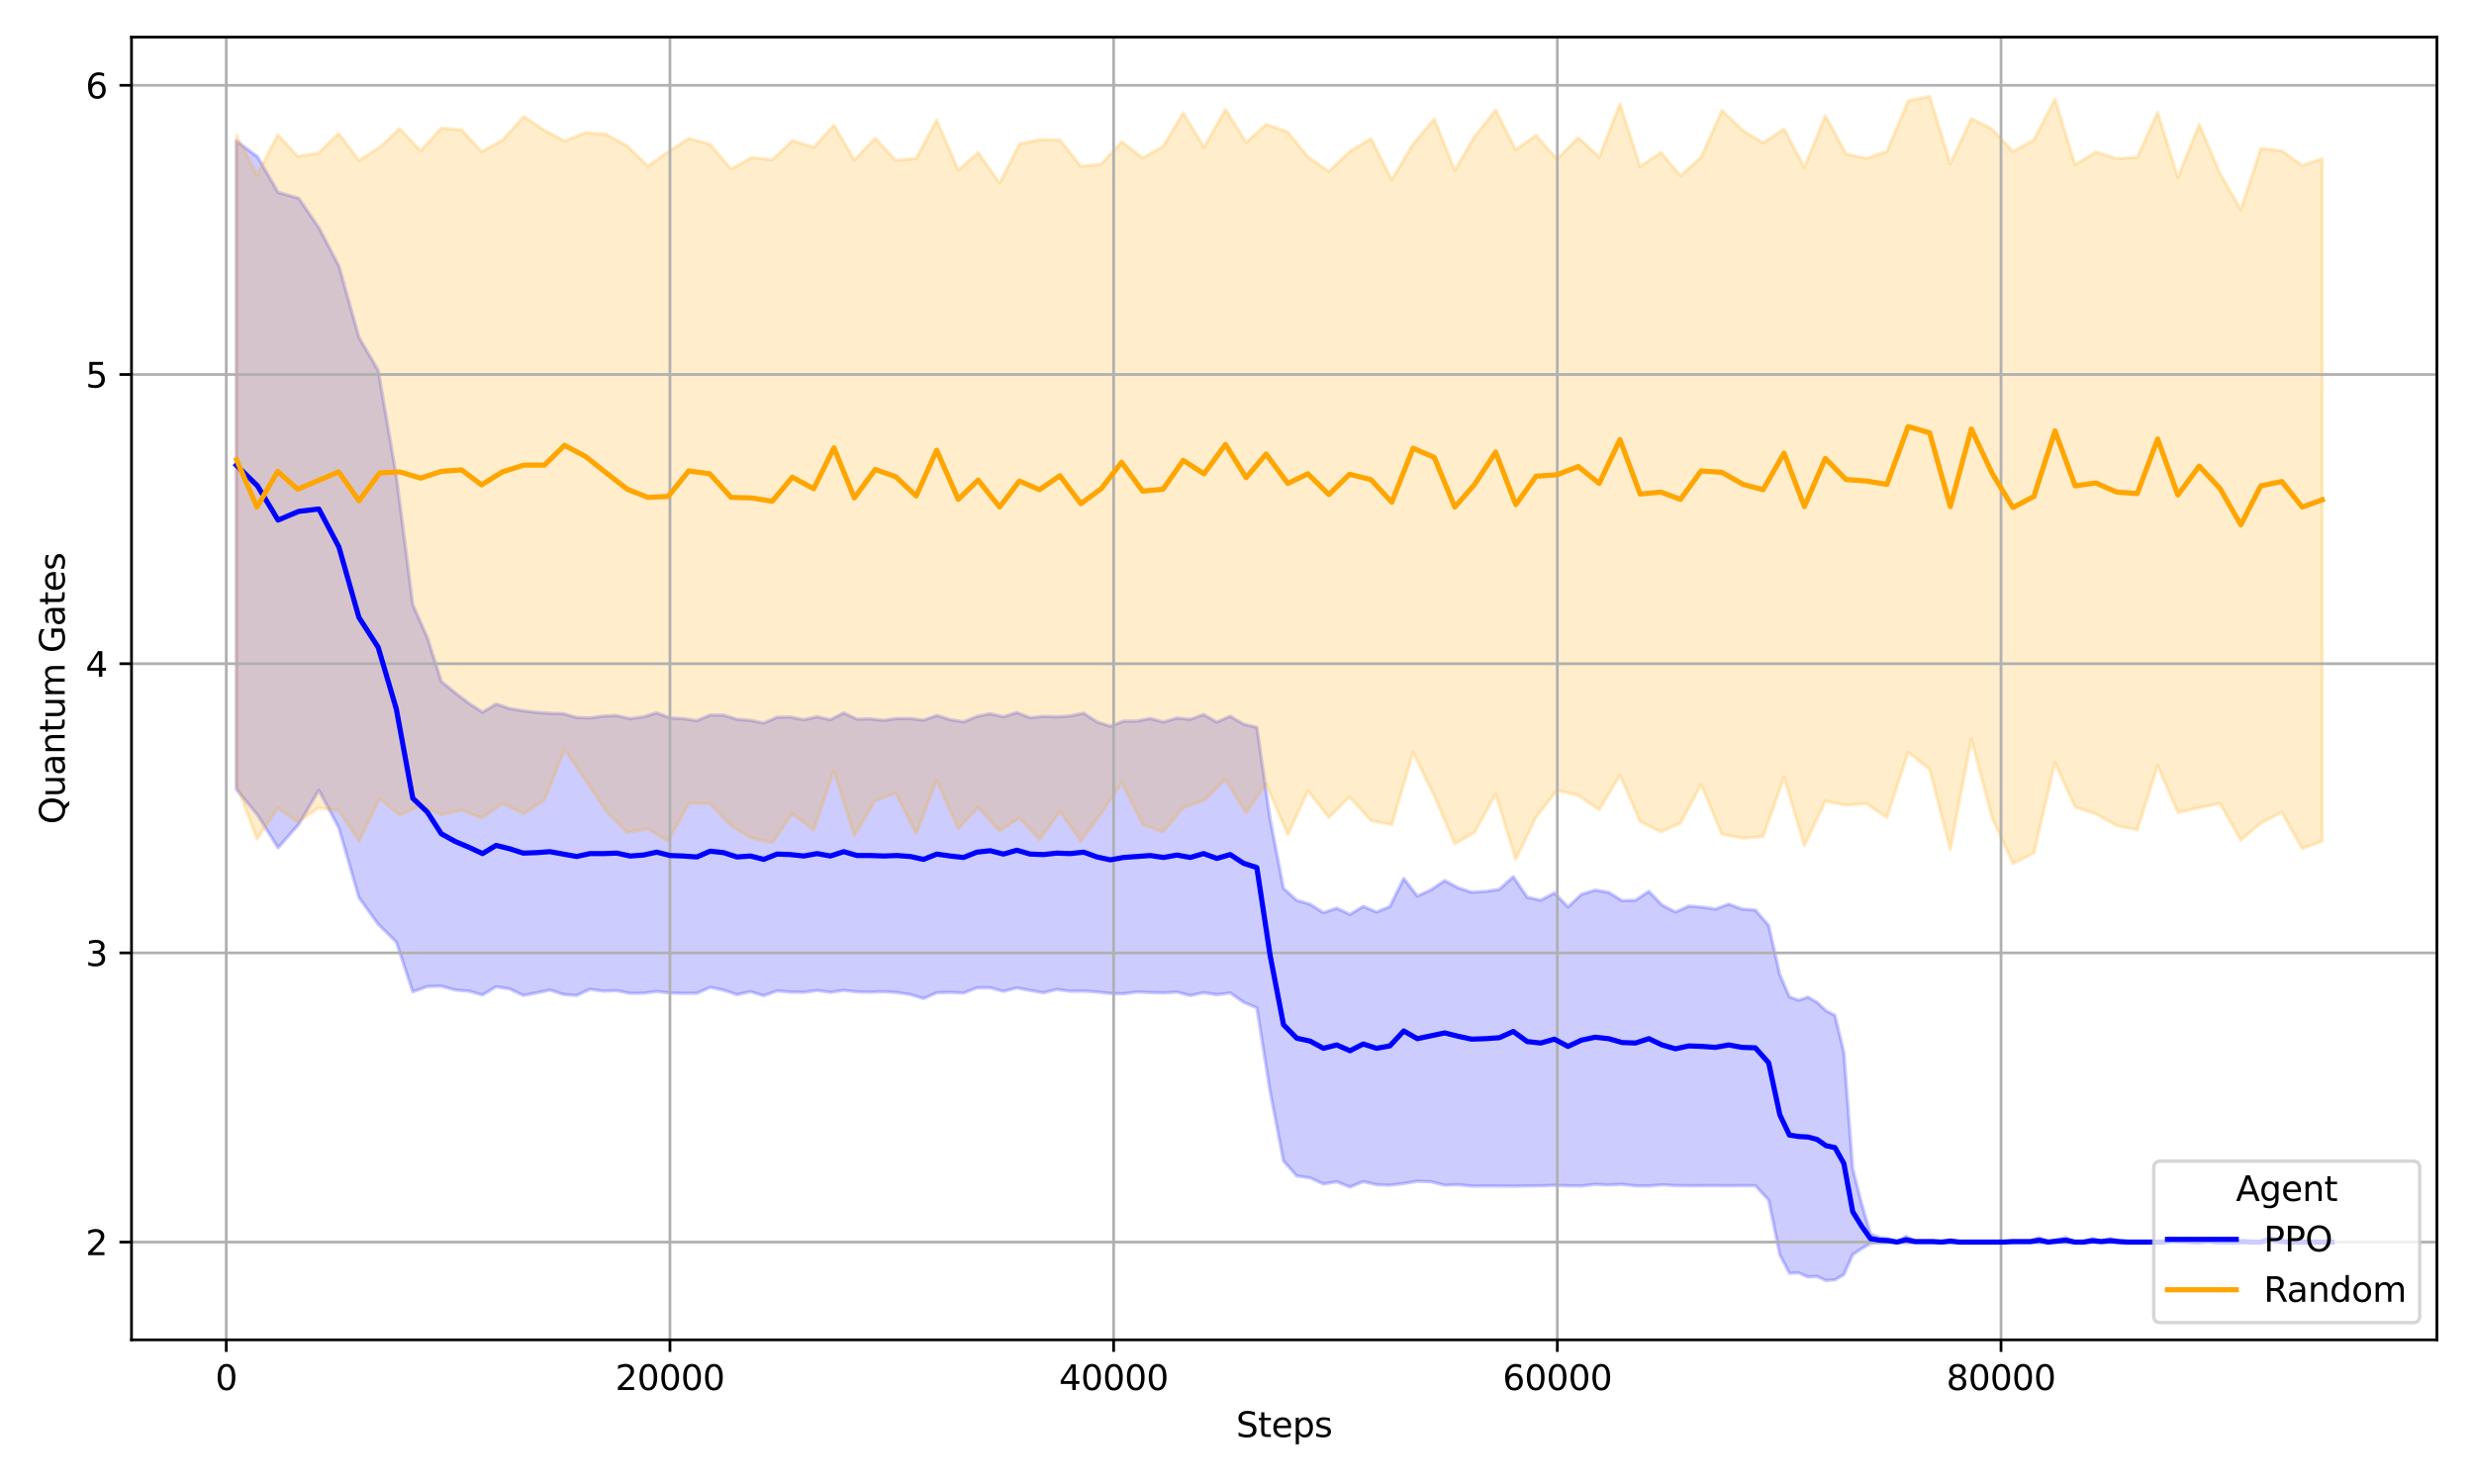 <?xml version="1.0" encoding="utf-8" standalone="no"?>
<!DOCTYPE svg PUBLIC "-//W3C//DTD SVG 1.1//EN"
  "http://www.w3.org/Graphics/SVG/1.1/DTD/svg11.dtd">
<svg xmlns:xlink="http://www.w3.org/1999/xlink" width="720pt" height="432pt" viewBox="0 0 720 432" xmlns="http://www.w3.org/2000/svg" version="1.1">
 <defs>
  <style type="text/css">*{stroke-linejoin: round; stroke-linecap: butt}</style>
 </defs>
 <g id="figure_1">
  <g id="patch_1">
   <path d="M 0 432 
L 720 432 
L 720 0 
L 0 0 
z
" style="fill: #ffffff"/>
  </g>
  <g id="axes_1">
   <g id="patch_2">
    <path d="M 38.27 390.04 
L 709.2 390.04 
L 709.2 10.8 
L 38.27 10.8 
z
" style="fill: #ffffff"/>
   </g>
   <g id="FillBetweenPolyCollection_1">
    <defs>
     <path id="maebfa0481e" d="M 68.767 -390.975 
L 68.767 -202.227 
L 74.933 -194.763 
L 80.924 -185.198 
L 86.922 -191.993 
L 92.797 -201.94 
L 98.634 -190.944 
L 104.457 -170.708 
L 110.061 -162.949 
L 115.342 -157.754 
L 120.12 -143.297 
L 124.381 -144.807 
L 128.449 -144.917 
L 132.529 -143.785 
L 136.512 -143.462 
L 140.431 -142.361 
L 144.376 -144.746 
L 148.347 -144.125 
L 152.272 -142.228 
L 156.159 -142.971 
L 160.039 -143.794 
L 163.945 -142.511 
L 167.812 -142.207 
L 171.706 -144.026 
L 175.592 -143.484 
L 179.472 -143.624 
L 183.372 -142.836 
L 187.246 -142.865 
L 191.126 -143.38 
L 195.038 -142.923 
L 198.919 -142.836 
L 202.792 -142.846 
L 206.679 -144.583 
L 210.579 -143.765 
L 214.478 -142.449 
L 218.371 -143.325 
L 222.252 -142.144 
L 226.138 -143.542 
L 230.025 -143.204 
L 233.899 -143.126 
L 237.798 -143.683 
L 241.672 -143.126 
L 245.546 -143.702 
L 249.426 -143.267 
L 253.287 -143.175 
L 257.161 -143.325 
L 261.041 -143.068 
L 264.908 -142.497 
L 268.775 -141.312 
L 272.643 -143.017 
L 276.536 -143.126 
L 280.41 -142.904 
L 284.29 -144.447 
L 288.164 -144.471 
L 292.037 -143.397 
L 295.924 -144.413 
L 299.804 -143.688 
L 303.678 -143.005 
L 307.565 -143.968 
L 311.471 -143.431 
L 315.383 -143.486 
L 319.263 -143.243 
L 323.137 -142.798 
L 327.011 -142.705 
L 330.885 -143.238 
L 334.759 -143.068 
L 338.632 -142.957 
L 342.506 -143.209 
L 346.399 -142.18 
L 350.273 -143.034 
L 354.153 -142.425 
L 358.027 -142.952 
L 361.901 -140.228 
L 365.774 -138.622 
L 369.661 -114.083 
L 373.535 -94.019 
L 377.402 -89.654 
L 381.282 -89.103 
L 385.156 -87.342 
L 389.023 -87.98 
L 392.884 -86.442 
L 396.752 -88.024 
L 400.619 -87.144 
L 404.486 -86.974 
L 408.521 -87.474 
L 412.486 -88.125 
L 416.417 -87.996 
L 420.446 -86.985 
L 424.378 -87.129 
L 428.278 -86.723 
L 432.339 -86.754 
L 436.328 -86.744 
L 440.402 -86.68 
L 444.47 -86.784 
L 448.395 -86.799 
L 452.372 -86.943 
L 456.336 -86.797 
L 460.262 -86.769 
L 464.232 -87.231 
L 468.177 -87.045 
L 472.077 -87.229 
L 475.964 -86.799 
L 479.85 -86.754 
L 483.73 -87.109 
L 487.604 -86.858 
L 491.478 -86.828 
L 495.352 -86.833 
L 499.225 -86.843 
L 503.099 -86.818 
L 506.979 -86.843 
L 510.853 -86.848 
L 514.727 -82.644 
L 517.981 -66.697 
L 520.776 -61.346 
L 523.475 -61.467 
L 526.174 -60.277 
L 528.815 -60.427 
L 531.423 -59.198 
L 534.018 -59.431 
L 536.614 -60.952 
L 539.196 -66.763 
L 541.785 -68.507 
L 544.368 -70.018 
L 546.95 -70.192 
L 549.533 -70.25 
L 552.115 -70.425 
L 554.704 -70.134 
L 557.287 -70.367 
L 559.869 -70.367 
L 562.452 -70.367 
L 565.034 -70.425 
L 567.623 -70.309 
L 570.206 -70.425 
L 572.788 -70.425 
L 575.371 -70.425 
L 577.953 -70.425 
L 580.536 -70.425 
L 583.118 -70.425 
L 585.701 -70.367 
L 588.29 -70.367 
L 590.879 -70.367 
L 593.461 -70.192 
L 596.044 -70.425 
L 598.626 -70.309 
L 601.209 -70.192 
L 603.791 -70.425 
L 606.374 -70.425 
L 608.956 -70.25 
L 611.539 -70.367 
L 614.121 -70.25 
L 616.704 -70.367 
L 619.286 -70.425 
L 621.869 -70.425 
L 624.451 -70.425 
L 627.034 -70.425 
L 629.616 -70.425 
L 632.205 -70.192 
L 634.788 -70.309 
L 637.37 -70.367 
L 639.953 -70.425 
L 642.535 -70.25 
L 645.118 -70.425 
L 647.7 -70.425 
L 650.283 -70.425 
L 652.865 -70.367 
L 655.448 -70.425 
L 658.03 -70.425 
L 660.613 -70.076 
L 663.208 -70.309 
L 665.791 -70.425 
L 668.373 -70.425 
L 670.956 -70.425 
L 673.538 -70.425 
L 676.121 -70.425 
L 678.703 -70.425 
L 678.703 -70.425 
L 678.703 -70.425 
L 676.121 -70.425 
L 673.538 -70.425 
L 670.956 -70.425 
L 668.373 -70.425 
L 665.791 -70.425 
L 663.208 -71.102 
L 660.613 -72.457 
L 658.03 -70.425 
L 655.448 -70.425 
L 652.865 -70.764 
L 650.283 -70.425 
L 647.7 -70.425 
L 645.118 -70.425 
L 642.535 -71.441 
L 639.953 -70.425 
L 637.37 -70.764 
L 634.788 -71.102 
L 632.205 -71.78 
L 629.616 -70.425 
L 627.034 -70.425 
L 624.451 -70.425 
L 621.869 -70.425 
L 619.286 -70.425 
L 616.704 -70.764 
L 614.121 -71.441 
L 611.539 -70.764 
L 608.956 -71.441 
L 606.374 -70.425 
L 603.791 -70.425 
L 601.209 -71.78 
L 598.626 -71.102 
L 596.044 -70.425 
L 593.461 -71.78 
L 590.879 -70.764 
L 588.29 -70.764 
L 585.701 -70.764 
L 583.118 -70.425 
L 580.536 -70.425 
L 577.953 -70.425 
L 575.371 -70.425 
L 572.788 -70.425 
L 570.206 -70.425 
L 567.623 -71.102 
L 565.034 -70.425 
L 562.452 -70.764 
L 559.869 -70.764 
L 557.287 -70.764 
L 554.704 -72.118 
L 552.115 -70.425 
L 549.533 -71.441 
L 546.95 -71.78 
L 544.368 -72.796 
L 541.785 -81.603 
L 539.196 -91.765 
L 536.614 -125.638 
L 534.018 -136.42 
L 531.423 -137.775 
L 528.815 -140.194 
L 526.174 -141.747 
L 523.475 -140.837 
L 520.776 -141.8 
L 517.981 -148.235 
L 514.727 -162.595 
L 510.853 -167.09 
L 506.979 -167.375 
L 503.099 -168.803 
L 499.225 -167.375 
L 495.352 -167.946 
L 491.478 -168.232 
L 487.604 -166.519 
L 483.73 -168.513 
L 479.85 -172.515 
L 475.964 -169.945 
L 472.077 -169.795 
L 468.177 -172.225 
L 464.232 -172.88 
L 460.262 -171.659 
L 456.336 -167.982 
L 452.372 -172.046 
L 448.395 -169.945 
L 444.47 -170.802 
L 440.402 -176.799 
L 436.328 -173.087 
L 432.339 -172.515 
L 428.278 -172.266 
L 424.378 -173.544 
L 420.446 -175.652 
L 416.417 -172.958 
L 412.486 -171.144 
L 408.521 -176.285 
L 404.486 -168.087 
L 400.619 -166.514 
L 396.752 -168.159 
L 392.884 -165.812 
L 389.023 -167.641 
L 385.156 -166.315 
L 381.282 -168.763 
L 377.402 -169.896 
L 373.535 -173.389 
L 369.661 -193.453 
L 365.774 -220.266 
L 361.901 -221.186 
L 358.027 -223.513 
L 354.153 -221.795 
L 350.273 -223.992 
L 346.399 -222.6 
L 342.506 -222.975 
L 338.632 -221.824 
L 334.759 -222.835 
L 330.885 -222.105 
L 327.011 -222.075 
L 323.137 -220.58 
L 319.263 -221.819 
L 315.383 -224.381 
L 311.471 -223.595 
L 307.565 -223.338 
L 303.678 -223.459 
L 299.804 -223.058 
L 295.924 -224.577 
L 292.037 -223.348 
L 288.164 -224.238 
L 284.29 -223.42 
L 280.41 -221.877 
L 276.536 -222.496 
L 272.643 -223.728 
L 268.775 -222.347 
L 264.908 -222.845 
L 261.041 -222.835 
L 257.161 -222.298 
L 253.287 -222.729 
L 249.426 -222.637 
L 245.546 -224.447 
L 241.672 -222.496 
L 237.798 -223.343 
L 233.899 -222.496 
L 230.025 -223.261 
L 226.138 -223.203 
L 222.252 -221.514 
L 218.371 -222.298 
L 214.478 -222.613 
L 210.579 -223.822 
L 206.679 -223.846 
L 202.792 -222.216 
L 198.919 -222.787 
L 195.038 -222.98 
L 191.126 -224.488 
L 187.246 -223.319 
L 183.372 -222.787 
L 179.472 -223.682 
L 175.592 -223.542 
L 171.706 -223 
L 167.812 -223.136 
L 163.945 -224.234 
L 160.039 -224.354 
L 156.159 -224.616 
L 152.272 -225.078 
L 148.347 -225.707 
L 144.376 -227.05 
L 140.431 -224.665 
L 136.512 -227.212 
L 132.529 -230.256 
L 128.449 -233.614 
L 124.381 -246.352 
L 120.12 -255.999 
L 115.342 -293.456 
L 110.061 -324.181 
L 104.457 -333.82 
L 98.634 -354.554 
L 92.797 -365.726 
L 86.922 -374.27 
L 80.924 -376.014 
L 74.933 -386.372 
L 68.767 -390.975 
z
" style="stroke: #0000ff; stroke-opacity: 0.2"/>
    </defs>
    <g clip-path="url(#pbeff08a49c)">
     <use xlink:href="#maebfa0481e" x="0" y="432" style="fill: #0000ff; fill-opacity: 0.2; stroke: #0000ff; stroke-opacity: 0.2"/>
    </g>
   </g>
   <g id="FillBetweenPolyCollection_2">
    <defs>
     <path id="m7d659debd5" d="M 68.838 -392.562 
L 68.838 -203.727 
L 74.765 -187.755 
L 80.834 -196.779 
L 86.631 -192.679 
L 92.636 -196.761 
L 98.55 -196.11 
L 104.489 -187.156 
L 110.532 -199.552 
L 116.311 -194.716 
L 122.431 -197.564 
L 128.41 -194.818 
L 134.356 -196.176 
L 140.147 -193.844 
L 146.216 -198.066 
L 152.427 -195.13 
L 158.438 -199.127 
L 164.287 -213.761 
L 170.414 -204.849 
L 176.412 -195.851 
L 182.539 -189.654 
L 188.576 -190.74 
L 194.457 -187.14 
L 200.449 -198.119 
L 206.544 -198.09 
L 212.78 -191.616 
L 218.72 -188.004 
L 224.737 -186.64 
L 230.58 -195.127 
L 236.811 -190.303 
L 242.699 -207.701 
L 248.632 -188.663 
L 254.707 -198.884 
L 260.679 -201.135 
L 266.632 -189.341 
L 272.598 -204.831 
L 278.88 -190.787 
L 284.658 -196.922 
L 290.908 -190.088 
L 296.667 -193.867 
L 302.503 -187.55 
L 308.462 -195.771 
L 314.557 -187.143 
L 320.477 -195.215 
L 326.411 -204.156 
L 332.531 -192.02 
L 338.464 -189.807 
L 344.353 -196.862 
L 350.396 -199.01 
L 356.645 -205.116 
L 362.65 -195.323 
L 368.473 -203.86 
L 374.787 -188.963 
L 380.63 -201.782 
L 386.731 -193.989 
L 392.742 -200.001 
L 398.979 -193.123 
L 405.041 -191.872 
L 411.239 -212.97 
L 417.425 -200.29 
L 423.371 -186.339 
L 429.149 -189.701 
L 435.27 -200.827 
L 441.126 -181.768 
L 447.046 -194.165 
L 453.121 -201.943 
L 459.332 -200.42 
L 465.408 -196.278 
L 471.444 -206.326 
L 477.319 -192.864 
L 483.343 -189.856 
L 489.063 -192.374 
L 495.074 -203.595 
L 501.136 -189.145 
L 507.302 -188.008 
L 513.113 -188.465 
L 519.195 -205.724 
L 525.128 -185.803 
L 531.216 -198.793 
L 537.272 -197.59 
L 543.206 -198.045 
L 549.132 -194.022 
L 555.337 -212.995 
L 561.574 -208.041 
L 567.584 -184.696 
L 573.705 -216.794 
L 579.754 -193.988 
L 585.817 -180.598 
L 591.918 -183.675 
L 598.052 -209.943 
L 603.927 -197.092 
L 609.931 -195.076 
L 616.032 -191.653 
L 621.998 -190.414 
L 627.931 -209.089 
L 633.819 -195.446 
L 640.024 -196.851 
L 646.034 -198.097 
L 652.142 -187.463 
L 657.946 -192.357 
L 664.073 -195.562 
L 670 -184.95 
L 675.83 -187.163 
L 675.83 -385.835 
L 675.83 -385.835 
L 670 -383.839 
L 664.073 -388.099 
L 657.946 -388.779 
L 652.142 -370.942 
L 646.034 -381.635 
L 640.024 -395.79 
L 633.819 -380.358 
L 627.931 -399.266 
L 621.998 -386.232 
L 616.032 -385.834 
L 609.931 -387.743 
L 603.927 -384.044 
L 598.052 -403.183 
L 591.918 -391.287 
L 585.817 -387.91 
L 579.754 -394.444 
L 573.705 -397.454 
L 567.584 -384.373 
L 561.574 -403.962 
L 555.337 -402.657 
L 549.132 -387.956 
L 543.206 -385.897 
L 537.272 -387.194 
L 531.216 -398.338 
L 525.128 -383.266 
L 519.195 -394.494 
L 513.113 -390.425 
L 507.302 -393.969 
L 501.136 -399.848 
L 495.074 -386.239 
L 489.063 -380.904 
L 483.343 -387.631 
L 477.319 -383.501 
L 471.444 -401.749 
L 465.408 -386.261 
L 459.332 -391.94 
L 453.121 -385.646 
L 447.046 -392.583 
L 441.126 -388.424 
L 435.27 -399.952 
L 429.149 -392.276 
L 423.371 -382.449 
L 417.425 -397.402 
L 411.239 -390.053 
L 405.041 -379.723 
L 398.979 -391.661 
L 392.742 -387.869 
L 386.731 -382.095 
L 380.63 -386.369 
L 374.787 -393.575 
L 368.473 -395.797 
L 362.65 -390.583 
L 356.645 -400.153 
L 350.396 -389.141 
L 344.353 -399.146 
L 338.464 -389.364 
L 332.531 -386.029 
L 326.411 -390.73 
L 320.477 -384.237 
L 314.557 -383.61 
L 308.462 -391.258 
L 302.503 -391.341 
L 296.667 -390.075 
L 290.908 -378.7 
L 284.658 -387.581 
L 278.88 -382.491 
L 272.598 -397.07 
L 266.632 -385.902 
L 260.679 -385.332 
L 254.707 -391.793 
L 248.632 -385.458 
L 242.699 -395.604 
L 236.811 -389.149 
L 230.58 -391.06 
L 224.737 -385.516 
L 218.72 -386.116 
L 212.78 -382.785 
L 206.544 -390.061 
L 200.449 -391.716 
L 194.457 -387.822 
L 188.576 -383.66 
L 182.539 -389.518 
L 176.412 -392.861 
L 170.414 -393.404 
L 164.287 -390.947 
L 158.438 -394.075 
L 152.427 -398.072 
L 146.216 -391.208 
L 140.147 -387.852 
L 134.356 -394.22 
L 128.41 -394.736 
L 122.431 -388.062 
L 116.311 -394.557 
L 110.532 -389.16 
L 104.489 -385.281 
L 98.55 -393.163 
L 92.636 -387.461 
L 86.631 -386.492 
L 80.834 -392.775 
L 74.765 -381.034 
L 68.838 -392.562 
z
" style="stroke: #ffa500; stroke-opacity: 0.2"/>
    </defs>
    <g clip-path="url(#pbeff08a49c)">
     <use xlink:href="#m7d659debd5" x="0" y="432" style="fill: #ffa500; fill-opacity: 0.2; stroke: #ffa500; stroke-opacity: 0.2"/>
    </g>
   </g>
   <g id="matplotlib.axis_1">
    <g id="xtick_1">
     <g id="line2d_1">
      <path d="M 65.849 390.04 
L 65.849 10.8 
" clip-path="url(#pbeff08a49c)" style="fill: none; stroke: #b0b0b0; stroke-width: 0.8; stroke-linecap: square"/>
     </g>
     <g id="line2d_2">
      <defs>
       <path id="m6185b77394" d="M 0 0 
L 0 3.5 
" style="stroke: #000000; stroke-width: 0.8"/>
      </defs>
      <g>
       <use xlink:href="#m6185b77394" x="65.849" y="390.04" style="stroke: #000000; stroke-width: 0.8"/>
      </g>
     </g>
     <g id="text_1">
      <!-- 0 -->
      <g transform="translate(62.667 404.638) scale(0.1 -0.1)">
       <defs>
        <path id="DejaVuSans-30" d="M 2034 4250 
Q 1547 4250 1301 3770 
Q 1056 3291 1056 2328 
Q 1056 1369 1301 889 
Q 1547 409 2034 409 
Q 2525 409 2770 889 
Q 3016 1369 3016 2328 
Q 3016 3291 2770 3770 
Q 2525 4250 2034 4250 
z
M 2034 4750 
Q 2819 4750 3233 4129 
Q 3647 3509 3647 2328 
Q 3647 1150 3233 529 
Q 2819 -91 2034 -91 
Q 1250 -91 836 529 
Q 422 1150 422 2328 
Q 422 3509 836 4129 
Q 1250 4750 2034 4750 
z
" transform="scale(0.016)"/>
       </defs>
       <use xlink:href="#DejaVuSans-30"/>
      </g>
     </g>
    </g>
    <g id="xtick_2">
     <g id="line2d_3">
      <path d="M 194.974 390.04 
L 194.974 10.8 
" clip-path="url(#pbeff08a49c)" style="fill: none; stroke: #b0b0b0; stroke-width: 0.8; stroke-linecap: square"/>
     </g>
     <g id="line2d_4">
      <g>
       <use xlink:href="#m6185b77394" x="194.974" y="390.04" style="stroke: #000000; stroke-width: 0.8"/>
      </g>
     </g>
     <g id="text_2">
      <!-- 20000 -->
      <g transform="translate(179.068 404.638) scale(0.1 -0.1)">
       <defs>
        <path id="DejaVuSans-32" d="M 1228 531 
L 3431 531 
L 3431 0 
L 469 0 
L 469 531 
Q 828 903 1448 1529 
Q 2069 2156 2228 2338 
Q 2531 2678 2651 2914 
Q 2772 3150 2772 3378 
Q 2772 3750 2511 3984 
Q 2250 4219 1831 4219 
Q 1534 4219 1204 4116 
Q 875 4013 500 3803 
L 500 4441 
Q 881 4594 1212 4672 
Q 1544 4750 1819 4750 
Q 2544 4750 2975 4387 
Q 3406 4025 3406 3419 
Q 3406 3131 3298 2873 
Q 3191 2616 2906 2266 
Q 2828 2175 2409 1742 
Q 1991 1309 1228 531 
z
" transform="scale(0.016)"/>
       </defs>
       <use xlink:href="#DejaVuSans-32"/>
       <use xlink:href="#DejaVuSans-30" transform="translate(63.623 0)"/>
       <use xlink:href="#DejaVuSans-30" transform="translate(127.246 0)"/>
       <use xlink:href="#DejaVuSans-30" transform="translate(190.869 0)"/>
       <use xlink:href="#DejaVuSans-30" transform="translate(254.492 0)"/>
      </g>
     </g>
    </g>
    <g id="xtick_3">
     <g id="line2d_5">
      <path d="M 324.099 390.04 
L 324.099 10.8 
" clip-path="url(#pbeff08a49c)" style="fill: none; stroke: #b0b0b0; stroke-width: 0.8; stroke-linecap: square"/>
     </g>
     <g id="line2d_6">
      <g>
       <use xlink:href="#m6185b77394" x="324.099" y="390.04" style="stroke: #000000; stroke-width: 0.8"/>
      </g>
     </g>
     <g id="text_3">
      <!-- 40000 -->
      <g transform="translate(308.193 404.638) scale(0.1 -0.1)">
       <defs>
        <path id="DejaVuSans-34" d="M 2419 4116 
L 825 1625 
L 2419 1625 
L 2419 4116 
z
M 2253 4666 
L 3047 4666 
L 3047 1625 
L 3713 1625 
L 3713 1100 
L 3047 1100 
L 3047 0 
L 2419 0 
L 2419 1100 
L 313 1100 
L 313 1709 
L 2253 4666 
z
" transform="scale(0.016)"/>
       </defs>
       <use xlink:href="#DejaVuSans-34"/>
       <use xlink:href="#DejaVuSans-30" transform="translate(63.623 0)"/>
       <use xlink:href="#DejaVuSans-30" transform="translate(127.246 0)"/>
       <use xlink:href="#DejaVuSans-30" transform="translate(190.869 0)"/>
       <use xlink:href="#DejaVuSans-30" transform="translate(254.492 0)"/>
      </g>
     </g>
    </g>
    <g id="xtick_4">
     <g id="line2d_7">
      <path d="M 453.225 390.04 
L 453.225 10.8 
" clip-path="url(#pbeff08a49c)" style="fill: none; stroke: #b0b0b0; stroke-width: 0.8; stroke-linecap: square"/>
     </g>
     <g id="line2d_8">
      <g>
       <use xlink:href="#m6185b77394" x="453.225" y="390.04" style="stroke: #000000; stroke-width: 0.8"/>
      </g>
     </g>
     <g id="text_4">
      <!-- 60000 -->
      <g transform="translate(437.318 404.638) scale(0.1 -0.1)">
       <defs>
        <path id="DejaVuSans-36" d="M 2113 2584 
Q 1688 2584 1439 2293 
Q 1191 2003 1191 1497 
Q 1191 994 1439 701 
Q 1688 409 2113 409 
Q 2538 409 2786 701 
Q 3034 994 3034 1497 
Q 3034 2003 2786 2293 
Q 2538 2584 2113 2584 
z
M 3366 4563 
L 3366 3988 
Q 3128 4100 2886 4159 
Q 2644 4219 2406 4219 
Q 1781 4219 1451 3797 
Q 1122 3375 1075 2522 
Q 1259 2794 1537 2939 
Q 1816 3084 2150 3084 
Q 2853 3084 3261 2657 
Q 3669 2231 3669 1497 
Q 3669 778 3244 343 
Q 2819 -91 2113 -91 
Q 1303 -91 875 529 
Q 447 1150 447 2328 
Q 447 3434 972 4092 
Q 1497 4750 2381 4750 
Q 2619 4750 2861 4703 
Q 3103 4656 3366 4563 
z
" transform="scale(0.016)"/>
       </defs>
       <use xlink:href="#DejaVuSans-36"/>
       <use xlink:href="#DejaVuSans-30" transform="translate(63.623 0)"/>
       <use xlink:href="#DejaVuSans-30" transform="translate(127.246 0)"/>
       <use xlink:href="#DejaVuSans-30" transform="translate(190.869 0)"/>
       <use xlink:href="#DejaVuSans-30" transform="translate(254.492 0)"/>
      </g>
     </g>
    </g>
    <g id="xtick_5">
     <g id="line2d_9">
      <path d="M 582.35 390.04 
L 582.35 10.8 
" clip-path="url(#pbeff08a49c)" style="fill: none; stroke: #b0b0b0; stroke-width: 0.8; stroke-linecap: square"/>
     </g>
     <g id="line2d_10">
      <g>
       <use xlink:href="#m6185b77394" x="582.35" y="390.04" style="stroke: #000000; stroke-width: 0.8"/>
      </g>
     </g>
     <g id="text_5">
      <!-- 80000 -->
      <g transform="translate(566.444 404.638) scale(0.1 -0.1)">
       <defs>
        <path id="DejaVuSans-38" d="M 2034 2216 
Q 1584 2216 1326 1975 
Q 1069 1734 1069 1313 
Q 1069 891 1326 650 
Q 1584 409 2034 409 
Q 2484 409 2743 651 
Q 3003 894 3003 1313 
Q 3003 1734 2745 1975 
Q 2488 2216 2034 2216 
z
M 1403 2484 
Q 997 2584 770 2862 
Q 544 3141 544 3541 
Q 544 4100 942 4425 
Q 1341 4750 2034 4750 
Q 2731 4750 3128 4425 
Q 3525 4100 3525 3541 
Q 3525 3141 3298 2862 
Q 3072 2584 2669 2484 
Q 3125 2378 3379 2068 
Q 3634 1759 3634 1313 
Q 3634 634 3220 271 
Q 2806 -91 2034 -91 
Q 1263 -91 848 271 
Q 434 634 434 1313 
Q 434 1759 690 2068 
Q 947 2378 1403 2484 
z
M 1172 3481 
Q 1172 3119 1398 2916 
Q 1625 2713 2034 2713 
Q 2441 2713 2670 2916 
Q 2900 3119 2900 3481 
Q 2900 3844 2670 4047 
Q 2441 4250 2034 4250 
Q 1625 4250 1398 4047 
Q 1172 3844 1172 3481 
z
" transform="scale(0.016)"/>
       </defs>
       <use xlink:href="#DejaVuSans-38"/>
       <use xlink:href="#DejaVuSans-30" transform="translate(63.623 0)"/>
       <use xlink:href="#DejaVuSans-30" transform="translate(127.246 0)"/>
       <use xlink:href="#DejaVuSans-30" transform="translate(190.869 0)"/>
       <use xlink:href="#DejaVuSans-30" transform="translate(254.492 0)"/>
      </g>
     </g>
    </g>
    <g id="text_6">
     <!-- Steps -->
     <g transform="translate(359.745 418.317) scale(0.1 -0.1)">
      <defs>
       <path id="DejaVuSans-53" d="M 3425 4513 
L 3425 3897 
Q 3066 4069 2747 4153 
Q 2428 4238 2131 4238 
Q 1616 4238 1336 4038 
Q 1056 3838 1056 3469 
Q 1056 3159 1242 3001 
Q 1428 2844 1947 2747 
L 2328 2669 
Q 3034 2534 3370 2195 
Q 3706 1856 3706 1288 
Q 3706 609 3251 259 
Q 2797 -91 1919 -91 
Q 1588 -91 1214 -16 
Q 841 59 441 206 
L 441 856 
Q 825 641 1194 531 
Q 1563 422 1919 422 
Q 2459 422 2753 634 
Q 3047 847 3047 1241 
Q 3047 1584 2836 1778 
Q 2625 1972 2144 2069 
L 1759 2144 
Q 1053 2284 737 2584 
Q 422 2884 422 3419 
Q 422 4038 858 4394 
Q 1294 4750 2059 4750 
Q 2388 4750 2728 4690 
Q 3069 4631 3425 4513 
z
" transform="scale(0.016)"/>
       <path id="DejaVuSans-74" d="M 1172 4494 
L 1172 3500 
L 2356 3500 
L 2356 3053 
L 1172 3053 
L 1172 1153 
Q 1172 725 1289 603 
Q 1406 481 1766 481 
L 2356 481 
L 2356 0 
L 1766 0 
Q 1100 0 847 248 
Q 594 497 594 1153 
L 594 3053 
L 172 3053 
L 172 3500 
L 594 3500 
L 594 4494 
L 1172 4494 
z
" transform="scale(0.016)"/>
       <path id="DejaVuSans-65" d="M 3597 1894 
L 3597 1613 
L 953 1613 
Q 991 1019 1311 708 
Q 1631 397 2203 397 
Q 2534 397 2845 478 
Q 3156 559 3463 722 
L 3463 178 
Q 3153 47 2828 -22 
Q 2503 -91 2169 -91 
Q 1331 -91 842 396 
Q 353 884 353 1716 
Q 353 2575 817 3079 
Q 1281 3584 2069 3584 
Q 2775 3584 3186 3129 
Q 3597 2675 3597 1894 
z
M 3022 2063 
Q 3016 2534 2758 2815 
Q 2500 3097 2075 3097 
Q 1594 3097 1305 2825 
Q 1016 2553 972 2059 
L 3022 2063 
z
" transform="scale(0.016)"/>
       <path id="DejaVuSans-70" d="M 1159 525 
L 1159 -1331 
L 581 -1331 
L 581 3500 
L 1159 3500 
L 1159 2969 
Q 1341 3281 1617 3432 
Q 1894 3584 2278 3584 
Q 2916 3584 3314 3078 
Q 3713 2572 3713 1747 
Q 3713 922 3314 415 
Q 2916 -91 2278 -91 
Q 1894 -91 1617 61 
Q 1341 213 1159 525 
z
M 3116 1747 
Q 3116 2381 2855 2742 
Q 2594 3103 2138 3103 
Q 1681 3103 1420 2742 
Q 1159 2381 1159 1747 
Q 1159 1113 1420 752 
Q 1681 391 2138 391 
Q 2594 391 2855 752 
Q 3116 1113 3116 1747 
z
" transform="scale(0.016)"/>
       <path id="DejaVuSans-73" d="M 2834 3397 
L 2834 2853 
Q 2591 2978 2328 3040 
Q 2066 3103 1784 3103 
Q 1356 3103 1142 2972 
Q 928 2841 928 2578 
Q 928 2378 1081 2264 
Q 1234 2150 1697 2047 
L 1894 2003 
Q 2506 1872 2764 1633 
Q 3022 1394 3022 966 
Q 3022 478 2636 193 
Q 2250 -91 1575 -91 
Q 1294 -91 989 -36 
Q 684 19 347 128 
L 347 722 
Q 666 556 975 473 
Q 1284 391 1588 391 
Q 1994 391 2212 530 
Q 2431 669 2431 922 
Q 2431 1156 2273 1281 
Q 2116 1406 1581 1522 
L 1381 1569 
Q 847 1681 609 1914 
Q 372 2147 372 2553 
Q 372 3047 722 3315 
Q 1072 3584 1716 3584 
Q 2034 3584 2315 3537 
Q 2597 3491 2834 3397 
z
" transform="scale(0.016)"/>
      </defs>
      <use xlink:href="#DejaVuSans-53"/>
      <use xlink:href="#DejaVuSans-74" transform="translate(63.477 0)"/>
      <use xlink:href="#DejaVuSans-65" transform="translate(102.686 0)"/>
      <use xlink:href="#DejaVuSans-70" transform="translate(164.209 0)"/>
      <use xlink:href="#DejaVuSans-73" transform="translate(227.686 0)"/>
     </g>
    </g>
   </g>
   <g id="matplotlib.axis_2">
    <g id="ytick_1">
     <g id="line2d_11">
      <path d="M 38.27 361.575 
L 709.2 361.575 
" clip-path="url(#pbeff08a49c)" style="fill: none; stroke: #b0b0b0; stroke-width: 0.8; stroke-linecap: square"/>
     </g>
     <g id="line2d_12">
      <defs>
       <path id="m53aac8d6cc" d="M 0 0 
L -3.5 0 
" style="stroke: #000000; stroke-width: 0.8"/>
      </defs>
      <g>
       <use xlink:href="#m53aac8d6cc" x="38.27" y="361.575" style="stroke: #000000; stroke-width: 0.8"/>
      </g>
     </g>
     <g id="text_7">
      <!-- 2 -->
      <g transform="translate(24.907 365.374) scale(0.1 -0.1)">
       <use xlink:href="#DejaVuSans-32"/>
      </g>
     </g>
    </g>
    <g id="ytick_2">
     <g id="line2d_13">
      <path d="M 38.27 277.39 
L 709.2 277.39 
" clip-path="url(#pbeff08a49c)" style="fill: none; stroke: #b0b0b0; stroke-width: 0.8; stroke-linecap: square"/>
     </g>
     <g id="line2d_14">
      <g>
       <use xlink:href="#m53aac8d6cc" x="38.27" y="277.39" style="stroke: #000000; stroke-width: 0.8"/>
      </g>
     </g>
     <g id="text_8">
      <!-- 3 -->
      <g transform="translate(24.907 281.19) scale(0.1 -0.1)">
       <defs>
        <path id="DejaVuSans-33" d="M 2597 2516 
Q 3050 2419 3304 2112 
Q 3559 1806 3559 1356 
Q 3559 666 3084 287 
Q 2609 -91 1734 -91 
Q 1441 -91 1130 -33 
Q 819 25 488 141 
L 488 750 
Q 750 597 1062 519 
Q 1375 441 1716 441 
Q 2309 441 2620 675 
Q 2931 909 2931 1356 
Q 2931 1769 2642 2001 
Q 2353 2234 1838 2234 
L 1294 2234 
L 1294 2753 
L 1863 2753 
Q 2328 2753 2575 2939 
Q 2822 3125 2822 3475 
Q 2822 3834 2567 4026 
Q 2313 4219 1838 4219 
Q 1578 4219 1281 4162 
Q 984 4106 628 3988 
L 628 4550 
Q 988 4650 1302 4700 
Q 1616 4750 1894 4750 
Q 2613 4750 3031 4423 
Q 3450 4097 3450 3541 
Q 3450 3153 3228 2886 
Q 3006 2619 2597 2516 
z
" transform="scale(0.016)"/>
       </defs>
       <use xlink:href="#DejaVuSans-33"/>
      </g>
     </g>
    </g>
    <g id="ytick_3">
     <g id="line2d_15">
      <path d="M 38.27 193.206 
L 709.2 193.206 
" clip-path="url(#pbeff08a49c)" style="fill: none; stroke: #b0b0b0; stroke-width: 0.8; stroke-linecap: square"/>
     </g>
     <g id="line2d_16">
      <g>
       <use xlink:href="#m53aac8d6cc" x="38.27" y="193.206" style="stroke: #000000; stroke-width: 0.8"/>
      </g>
     </g>
     <g id="text_9">
      <!-- 4 -->
      <g transform="translate(24.907 197.005) scale(0.1 -0.1)">
       <use xlink:href="#DejaVuSans-34"/>
      </g>
     </g>
    </g>
    <g id="ytick_4">
     <g id="line2d_17">
      <path d="M 38.27 109.021 
L 709.2 109.021 
" clip-path="url(#pbeff08a49c)" style="fill: none; stroke: #b0b0b0; stroke-width: 0.8; stroke-linecap: square"/>
     </g>
     <g id="line2d_18">
      <g>
       <use xlink:href="#m53aac8d6cc" x="38.27" y="109.021" style="stroke: #000000; stroke-width: 0.8"/>
      </g>
     </g>
     <g id="text_10">
      <!-- 5 -->
      <g transform="translate(24.907 112.82) scale(0.1 -0.1)">
       <defs>
        <path id="DejaVuSans-35" d="M 691 4666 
L 3169 4666 
L 3169 4134 
L 1269 4134 
L 1269 2991 
Q 1406 3038 1543 3061 
Q 1681 3084 1819 3084 
Q 2600 3084 3056 2656 
Q 3513 2228 3513 1497 
Q 3513 744 3044 326 
Q 2575 -91 1722 -91 
Q 1428 -91 1123 -41 
Q 819 9 494 109 
L 494 744 
Q 775 591 1075 516 
Q 1375 441 1709 441 
Q 2250 441 2565 725 
Q 2881 1009 2881 1497 
Q 2881 1984 2565 2268 
Q 2250 2553 1709 2553 
Q 1456 2553 1204 2497 
Q 953 2441 691 2322 
L 691 4666 
z
" transform="scale(0.016)"/>
       </defs>
       <use xlink:href="#DejaVuSans-35"/>
      </g>
     </g>
    </g>
    <g id="ytick_5">
     <g id="line2d_19">
      <path d="M 38.27 24.836 
L 709.2 24.836 
" clip-path="url(#pbeff08a49c)" style="fill: none; stroke: #b0b0b0; stroke-width: 0.8; stroke-linecap: square"/>
     </g>
     <g id="line2d_20">
      <g>
       <use xlink:href="#m53aac8d6cc" x="38.27" y="24.836" style="stroke: #000000; stroke-width: 0.8"/>
      </g>
     </g>
     <g id="text_11">
      <!-- 6 -->
      <g transform="translate(24.907 28.636) scale(0.1 -0.1)">
       <use xlink:href="#DejaVuSans-36"/>
      </g>
     </g>
    </g>
    <g id="text_12">
     <!-- Quantum Gates -->
     <g transform="translate(18.828 239.925) rotate(-90) scale(0.1 -0.1)">
      <defs>
       <path id="DejaVuSans-51" d="M 2522 4238 
Q 1834 4238 1429 3725 
Q 1025 3213 1025 2328 
Q 1025 1447 1429 934 
Q 1834 422 2522 422 
Q 3209 422 3611 934 
Q 4013 1447 4013 2328 
Q 4013 3213 3611 3725 
Q 3209 4238 2522 4238 
z
M 3406 84 
L 4238 -825 
L 3475 -825 
L 2784 -78 
Q 2681 -84 2626 -87 
Q 2572 -91 2522 -91 
Q 1538 -91 948 567 
Q 359 1225 359 2328 
Q 359 3434 948 4092 
Q 1538 4750 2522 4750 
Q 3503 4750 4090 4092 
Q 4678 3434 4678 2328 
Q 4678 1516 4351 937 
Q 4025 359 3406 84 
z
" transform="scale(0.016)"/>
       <path id="DejaVuSans-75" d="M 544 1381 
L 544 3500 
L 1119 3500 
L 1119 1403 
Q 1119 906 1312 657 
Q 1506 409 1894 409 
Q 2359 409 2629 706 
Q 2900 1003 2900 1516 
L 2900 3500 
L 3475 3500 
L 3475 0 
L 2900 0 
L 2900 538 
Q 2691 219 2414 64 
Q 2138 -91 1772 -91 
Q 1169 -91 856 284 
Q 544 659 544 1381 
z
M 1991 3584 
L 1991 3584 
z
" transform="scale(0.016)"/>
       <path id="DejaVuSans-61" d="M 2194 1759 
Q 1497 1759 1228 1600 
Q 959 1441 959 1056 
Q 959 750 1161 570 
Q 1363 391 1709 391 
Q 2188 391 2477 730 
Q 2766 1069 2766 1631 
L 2766 1759 
L 2194 1759 
z
M 3341 1997 
L 3341 0 
L 2766 0 
L 2766 531 
Q 2569 213 2275 61 
Q 1981 -91 1556 -91 
Q 1019 -91 701 211 
Q 384 513 384 1019 
Q 384 1609 779 1909 
Q 1175 2209 1959 2209 
L 2766 2209 
L 2766 2266 
Q 2766 2663 2505 2880 
Q 2244 3097 1772 3097 
Q 1472 3097 1187 3025 
Q 903 2953 641 2809 
L 641 3341 
Q 956 3463 1253 3523 
Q 1550 3584 1831 3584 
Q 2591 3584 2966 3190 
Q 3341 2797 3341 1997 
z
" transform="scale(0.016)"/>
       <path id="DejaVuSans-6e" d="M 3513 2113 
L 3513 0 
L 2938 0 
L 2938 2094 
Q 2938 2591 2744 2837 
Q 2550 3084 2163 3084 
Q 1697 3084 1428 2787 
Q 1159 2491 1159 1978 
L 1159 0 
L 581 0 
L 581 3500 
L 1159 3500 
L 1159 2956 
Q 1366 3272 1645 3428 
Q 1925 3584 2291 3584 
Q 2894 3584 3203 3211 
Q 3513 2838 3513 2113 
z
" transform="scale(0.016)"/>
       <path id="DejaVuSans-6d" d="M 3328 2828 
Q 3544 3216 3844 3400 
Q 4144 3584 4550 3584 
Q 5097 3584 5394 3201 
Q 5691 2819 5691 2113 
L 5691 0 
L 5113 0 
L 5113 2094 
Q 5113 2597 4934 2840 
Q 4756 3084 4391 3084 
Q 3944 3084 3684 2787 
Q 3425 2491 3425 1978 
L 3425 0 
L 2847 0 
L 2847 2094 
Q 2847 2600 2669 2842 
Q 2491 3084 2119 3084 
Q 1678 3084 1418 2786 
Q 1159 2488 1159 1978 
L 1159 0 
L 581 0 
L 581 3500 
L 1159 3500 
L 1159 2956 
Q 1356 3278 1631 3431 
Q 1906 3584 2284 3584 
Q 2666 3584 2933 3390 
Q 3200 3197 3328 2828 
z
" transform="scale(0.016)"/>
       <path id="DejaVuSans-20" transform="scale(0.016)"/>
       <path id="DejaVuSans-47" d="M 3809 666 
L 3809 1919 
L 2778 1919 
L 2778 2438 
L 4434 2438 
L 4434 434 
Q 4069 175 3628 42 
Q 3188 -91 2688 -91 
Q 1594 -91 976 548 
Q 359 1188 359 2328 
Q 359 3472 976 4111 
Q 1594 4750 2688 4750 
Q 3144 4750 3555 4637 
Q 3966 4525 4313 4306 
L 4313 3634 
Q 3963 3931 3569 4081 
Q 3175 4231 2741 4231 
Q 1884 4231 1454 3753 
Q 1025 3275 1025 2328 
Q 1025 1384 1454 906 
Q 1884 428 2741 428 
Q 3075 428 3337 486 
Q 3600 544 3809 666 
z
" transform="scale(0.016)"/>
      </defs>
      <use xlink:href="#DejaVuSans-51"/>
      <use xlink:href="#DejaVuSans-75" transform="translate(78.711 0)"/>
      <use xlink:href="#DejaVuSans-61" transform="translate(142.09 0)"/>
      <use xlink:href="#DejaVuSans-6e" transform="translate(203.369 0)"/>
      <use xlink:href="#DejaVuSans-74" transform="translate(266.748 0)"/>
      <use xlink:href="#DejaVuSans-75" transform="translate(305.957 0)"/>
      <use xlink:href="#DejaVuSans-6d" transform="translate(369.336 0)"/>
      <use xlink:href="#DejaVuSans-20" transform="translate(466.748 0)"/>
      <use xlink:href="#DejaVuSans-47" transform="translate(498.535 0)"/>
      <use xlink:href="#DejaVuSans-61" transform="translate(576.025 0)"/>
      <use xlink:href="#DejaVuSans-74" transform="translate(637.305 0)"/>
      <use xlink:href="#DejaVuSans-65" transform="translate(676.514 0)"/>
      <use xlink:href="#DejaVuSans-73" transform="translate(738.037 0)"/>
     </g>
    </g>
   </g>
   <g id="line2d_21">
    <path d="M 68.767 135.399 
L 74.933 141.432 
L 80.924 151.394 
L 86.922 148.869 
L 92.797 148.167 
L 98.634 159.251 
L 104.457 179.736 
L 110.061 188.435 
L 115.342 206.395 
L 120.12 232.352 
L 124.381 236.421 
L 128.449 242.734 
L 132.529 244.979 
L 136.512 246.663 
L 140.431 248.487 
L 144.376 246.102 
L 148.347 247.084 
L 152.272 248.347 
L 156.159 248.206 
L 160.039 247.926 
L 167.812 249.329 
L 171.706 248.487 
L 175.592 248.487 
L 179.472 248.347 
L 183.372 249.189 
L 187.246 248.908 
L 191.126 248.066 
L 195.038 249.048 
L 198.919 249.189 
L 202.792 249.469 
L 206.679 247.786 
L 210.579 248.206 
L 214.478 249.469 
L 218.371 249.189 
L 222.252 250.171 
L 226.138 248.627 
L 230.025 248.768 
L 233.899 249.189 
L 237.798 248.487 
L 241.672 249.189 
L 245.546 247.926 
L 249.426 249.048 
L 253.287 249.048 
L 257.161 249.189 
L 261.041 249.048 
L 264.908 249.329 
L 268.775 250.171 
L 272.643 248.627 
L 276.536 249.189 
L 280.41 249.61 
L 284.29 248.066 
L 288.164 247.645 
L 292.037 248.627 
L 295.924 247.505 
L 299.804 248.627 
L 303.678 248.768 
L 307.565 248.347 
L 311.471 248.487 
L 315.383 248.066 
L 319.263 249.469 
L 323.137 250.311 
L 327.011 249.61 
L 334.759 249.048 
L 338.632 249.61 
L 342.506 248.908 
L 346.399 249.61 
L 350.273 248.487 
L 354.153 249.89 
L 358.027 248.768 
L 361.901 251.293 
L 365.774 252.556 
L 369.661 278.232 
L 373.535 298.296 
L 377.402 302.225 
L 381.282 303.067 
L 385.156 305.171 
L 389.023 304.189 
L 392.884 305.873 
L 396.752 303.909 
L 400.619 305.171 
L 404.486 304.47 
L 408.521 300.12 
L 412.486 302.365 
L 420.446 300.682 
L 424.378 301.664 
L 428.278 302.506 
L 432.339 302.365 
L 436.328 302.085 
L 440.402 300.261 
L 444.47 303.207 
L 448.395 303.628 
L 452.372 302.506 
L 456.336 304.61 
L 460.262 302.786 
L 464.232 301.944 
L 468.177 302.365 
L 472.077 303.488 
L 475.964 303.628 
L 479.85 302.365 
L 483.73 304.189 
L 487.604 305.312 
L 491.478 304.47 
L 495.352 304.61 
L 499.225 304.891 
L 503.099 304.189 
L 506.979 304.891 
L 510.853 305.031 
L 514.727 309.381 
L 517.981 324.534 
L 520.776 330.427 
L 523.475 330.848 
L 526.174 330.988 
L 528.815 331.69 
L 531.423 333.514 
L 534.018 334.075 
L 536.614 338.705 
L 539.196 352.736 
L 541.785 356.945 
L 544.368 360.593 
L 546.95 361.014 
L 549.533 361.154 
L 552.115 361.575 
L 554.704 360.874 
L 557.287 361.435 
L 562.452 361.435 
L 565.034 361.575 
L 567.623 361.295 
L 570.206 361.575 
L 583.118 361.575 
L 585.701 361.435 
L 590.879 361.435 
L 593.461 361.014 
L 596.044 361.575 
L 601.209 361.014 
L 603.791 361.575 
L 606.374 361.575 
L 608.956 361.154 
L 611.539 361.435 
L 614.121 361.154 
L 616.704 361.435 
L 619.286 361.575 
L 629.616 361.575 
L 632.205 361.014 
L 634.788 361.295 
L 639.953 361.575 
L 642.535 361.154 
L 645.118 361.575 
L 650.283 361.575 
L 652.865 361.435 
L 655.448 361.575 
L 658.03 361.575 
L 660.613 360.733 
L 663.208 361.295 
L 665.791 361.575 
L 678.703 361.575 
L 678.703 361.575 
" clip-path="url(#pbeff08a49c)" style="fill: none; stroke: #0000ff; stroke-width: 1.5; stroke-linecap: square"/>
   </g>
   <g id="line2d_22">
    <path d="M 68.838 133.856 
L 74.765 147.606 
L 80.834 137.223 
L 86.631 142.414 
L 92.636 139.889 
L 98.55 137.363 
L 104.489 145.782 
L 110.532 137.644 
L 116.311 137.363 
L 122.431 139.187 
L 128.41 137.223 
L 134.356 136.802 
L 140.147 141.152 
L 146.216 137.363 
L 152.427 135.399 
L 158.438 135.399 
L 164.287 129.646 
L 170.414 132.873 
L 176.412 137.644 
L 182.539 142.414 
L 188.576 144.8 
L 194.457 144.519 
L 200.449 137.083 
L 206.544 137.925 
L 212.78 144.8 
L 218.72 144.94 
L 224.737 145.922 
L 230.58 138.907 
L 236.811 142.274 
L 242.699 130.348 
L 248.632 144.94 
L 254.707 136.662 
L 260.679 138.766 
L 266.632 144.379 
L 272.598 131.049 
L 278.88 145.361 
L 284.658 139.749 
L 290.908 147.606 
L 296.667 140.029 
L 302.503 142.555 
L 308.462 138.486 
L 314.557 146.624 
L 320.477 142.274 
L 326.411 134.557 
L 332.531 142.976 
L 338.464 142.414 
L 344.353 133.996 
L 350.396 137.925 
L 356.645 129.366 
L 362.65 139.047 
L 368.473 132.172 
L 374.787 140.731 
L 380.63 137.925 
L 386.731 143.958 
L 392.742 138.065 
L 398.979 139.608 
L 405.041 146.203 
L 411.239 130.488 
L 417.425 133.154 
L 423.371 147.606 
L 429.149 141.011 
L 435.27 131.611 
L 441.126 146.904 
L 447.046 138.626 
L 453.121 138.205 
L 459.332 135.82 
L 465.408 140.731 
L 471.444 127.963 
L 477.319 143.817 
L 483.343 143.256 
L 489.063 145.361 
L 495.074 137.083 
L 501.136 137.504 
L 507.302 141.011 
L 513.113 142.555 
L 519.195 131.891 
L 525.128 147.465 
L 531.216 133.435 
L 537.272 139.608 
L 543.206 140.029 
L 549.132 141.011 
L 555.337 124.174 
L 561.574 125.998 
L 567.584 147.465 
L 573.705 124.876 
L 579.754 137.784 
L 585.817 147.746 
L 591.918 144.519 
L 598.052 125.437 
L 603.927 141.432 
L 609.931 140.59 
L 616.032 143.256 
L 621.998 143.677 
L 627.931 127.822 
L 633.819 144.098 
L 640.024 135.68 
L 646.034 142.134 
L 652.142 152.797 
L 657.946 141.432 
L 664.073 140.169 
L 670 147.606 
L 675.83 145.501 
" clip-path="url(#pbeff08a49c)" style="fill: none; stroke: #ffa500; stroke-width: 1.5; stroke-linecap: square"/>
   </g>
   <g id="patch_3">
    <path d="M 38.27 390.04 
L 38.27 10.8 
" style="fill: none; stroke: #000000; stroke-width: 0.8; stroke-linejoin: miter; stroke-linecap: square"/>
   </g>
   <g id="patch_4">
    <path d="M 709.2 390.04 
L 709.2 10.8 
" style="fill: none; stroke: #000000; stroke-width: 0.8; stroke-linejoin: miter; stroke-linecap: square"/>
   </g>
   <g id="patch_5">
    <path d="M 38.27 390.04 
L 709.2 390.04 
" style="fill: none; stroke: #000000; stroke-width: 0.8; stroke-linejoin: miter; stroke-linecap: square"/>
   </g>
   <g id="patch_6">
    <path d="M 38.27 10.8 
L 709.2 10.8 
" style="fill: none; stroke: #000000; stroke-width: 0.8; stroke-linejoin: miter; stroke-linecap: square"/>
   </g>
   <g id="legend_1">
    <g id="patch_7">
     <path d="M 628.803 385.04 
L 702.2 385.04 
Q 704.2 385.04 704.2 383.04 
L 704.2 340.006 
Q 704.2 338.006 702.2 338.006 
L 628.803 338.006 
Q 626.803 338.006 626.803 340.006 
L 626.803 383.04 
Q 626.803 385.04 628.803 385.04 
z
" style="fill: #ffffff; opacity: 0.8; stroke: #cccccc; stroke-linejoin: miter"/>
    </g>
    <g id="text_13">
     <!-- Agent -->
     <g transform="translate(650.702 349.604) scale(0.1 -0.1)">
      <defs>
       <path id="DejaVuSans-41" d="M 2188 4044 
L 1331 1722 
L 3047 1722 
L 2188 4044 
z
M 1831 4666 
L 2547 4666 
L 4325 0 
L 3669 0 
L 3244 1197 
L 1141 1197 
L 716 0 
L 50 0 
L 1831 4666 
z
" transform="scale(0.016)"/>
       <path id="DejaVuSans-67" d="M 2906 1791 
Q 2906 2416 2648 2759 
Q 2391 3103 1925 3103 
Q 1463 3103 1205 2759 
Q 947 2416 947 1791 
Q 947 1169 1205 825 
Q 1463 481 1925 481 
Q 2391 481 2648 825 
Q 2906 1169 2906 1791 
z
M 3481 434 
Q 3481 -459 3084 -895 
Q 2688 -1331 1869 -1331 
Q 1566 -1331 1297 -1286 
Q 1028 -1241 775 -1147 
L 775 -588 
Q 1028 -725 1275 -790 
Q 1522 -856 1778 -856 
Q 2344 -856 2625 -561 
Q 2906 -266 2906 331 
L 2906 616 
Q 2728 306 2450 153 
Q 2172 0 1784 0 
Q 1141 0 747 490 
Q 353 981 353 1791 
Q 353 2603 747 3093 
Q 1141 3584 1784 3584 
Q 2172 3584 2450 3431 
Q 2728 3278 2906 2969 
L 2906 3500 
L 3481 3500 
L 3481 434 
z
" transform="scale(0.016)"/>
      </defs>
      <use xlink:href="#DejaVuSans-41"/>
      <use xlink:href="#DejaVuSans-67" transform="translate(68.408 0)"/>
      <use xlink:href="#DejaVuSans-65" transform="translate(131.885 0)"/>
      <use xlink:href="#DejaVuSans-6e" transform="translate(193.408 0)"/>
      <use xlink:href="#DejaVuSans-74" transform="translate(256.787 0)"/>
     </g>
    </g>
    <g id="line2d_23">
     <path d="M 630.803 360.782 
L 640.803 360.782 
L 650.803 360.782 
" style="fill: none; stroke: #0000ff; stroke-width: 1.5; stroke-linecap: square"/>
    </g>
    <g id="text_14">
     <!-- PPO -->
     <g transform="translate(658.803 364.282) scale(0.1 -0.1)">
      <defs>
       <path id="DejaVuSans-50" d="M 1259 4147 
L 1259 2394 
L 2053 2394 
Q 2494 2394 2734 2622 
Q 2975 2850 2975 3272 
Q 2975 3691 2734 3919 
Q 2494 4147 2053 4147 
L 1259 4147 
z
M 628 4666 
L 2053 4666 
Q 2838 4666 3239 4311 
Q 3641 3956 3641 3272 
Q 3641 2581 3239 2228 
Q 2838 1875 2053 1875 
L 1259 1875 
L 1259 0 
L 628 0 
L 628 4666 
z
" transform="scale(0.016)"/>
       <path id="DejaVuSans-4f" d="M 2522 4238 
Q 1834 4238 1429 3725 
Q 1025 3213 1025 2328 
Q 1025 1447 1429 934 
Q 1834 422 2522 422 
Q 3209 422 3611 934 
Q 4013 1447 4013 2328 
Q 4013 3213 3611 3725 
Q 3209 4238 2522 4238 
z
M 2522 4750 
Q 3503 4750 4090 4092 
Q 4678 3434 4678 2328 
Q 4678 1225 4090 567 
Q 3503 -91 2522 -91 
Q 1538 -91 948 565 
Q 359 1222 359 2328 
Q 359 3434 948 4092 
Q 1538 4750 2522 4750 
z
" transform="scale(0.016)"/>
      </defs>
      <use xlink:href="#DejaVuSans-50"/>
      <use xlink:href="#DejaVuSans-50" transform="translate(60.303 0)"/>
      <use xlink:href="#DejaVuSans-4f" transform="translate(120.605 0)"/>
     </g>
    </g>
    <g id="line2d_24">
     <path d="M 630.803 375.46 
L 640.803 375.46 
L 650.803 375.46 
" style="fill: none; stroke: #ffa500; stroke-width: 1.5; stroke-linecap: square"/>
    </g>
    <g id="text_15">
     <!-- Random -->
     <g transform="translate(658.803 378.96) scale(0.1 -0.1)">
      <defs>
       <path id="DejaVuSans-52" d="M 2841 2188 
Q 3044 2119 3236 1894 
Q 3428 1669 3622 1275 
L 4263 0 
L 3584 0 
L 2988 1197 
Q 2756 1666 2539 1819 
Q 2322 1972 1947 1972 
L 1259 1972 
L 1259 0 
L 628 0 
L 628 4666 
L 2053 4666 
Q 2853 4666 3247 4331 
Q 3641 3997 3641 3322 
Q 3641 2881 3436 2590 
Q 3231 2300 2841 2188 
z
M 1259 4147 
L 1259 2491 
L 2053 2491 
Q 2509 2491 2742 2702 
Q 2975 2913 2975 3322 
Q 2975 3731 2742 3939 
Q 2509 4147 2053 4147 
L 1259 4147 
z
" transform="scale(0.016)"/>
       <path id="DejaVuSans-64" d="M 2906 2969 
L 2906 4863 
L 3481 4863 
L 3481 0 
L 2906 0 
L 2906 525 
Q 2725 213 2448 61 
Q 2172 -91 1784 -91 
Q 1150 -91 751 415 
Q 353 922 353 1747 
Q 353 2572 751 3078 
Q 1150 3584 1784 3584 
Q 2172 3584 2448 3432 
Q 2725 3281 2906 2969 
z
M 947 1747 
Q 947 1113 1208 752 
Q 1469 391 1925 391 
Q 2381 391 2643 752 
Q 2906 1113 2906 1747 
Q 2906 2381 2643 2742 
Q 2381 3103 1925 3103 
Q 1469 3103 1208 2742 
Q 947 2381 947 1747 
z
" transform="scale(0.016)"/>
       <path id="DejaVuSans-6f" d="M 1959 3097 
Q 1497 3097 1228 2736 
Q 959 2375 959 1747 
Q 959 1119 1226 758 
Q 1494 397 1959 397 
Q 2419 397 2687 759 
Q 2956 1122 2956 1747 
Q 2956 2369 2687 2733 
Q 2419 3097 1959 3097 
z
M 1959 3584 
Q 2709 3584 3137 3096 
Q 3566 2609 3566 1747 
Q 3566 888 3137 398 
Q 2709 -91 1959 -91 
Q 1206 -91 779 398 
Q 353 888 353 1747 
Q 353 2609 779 3096 
Q 1206 3584 1959 3584 
z
" transform="scale(0.016)"/>
      </defs>
      <use xlink:href="#DejaVuSans-52"/>
      <use xlink:href="#DejaVuSans-61" transform="translate(67.232 0)"/>
      <use xlink:href="#DejaVuSans-6e" transform="translate(128.512 0)"/>
      <use xlink:href="#DejaVuSans-64" transform="translate(191.891 0)"/>
      <use xlink:href="#DejaVuSans-6f" transform="translate(255.367 0)"/>
      <use xlink:href="#DejaVuSans-6d" transform="translate(316.549 0)"/>
     </g>
    </g>
   </g>
  </g>
 </g>
 <defs>
  <clipPath id="pbeff08a49c">
   <rect x="38.27" y="10.8" width="670.93" height="379.24"/>
  </clipPath>
 </defs>
</svg>
